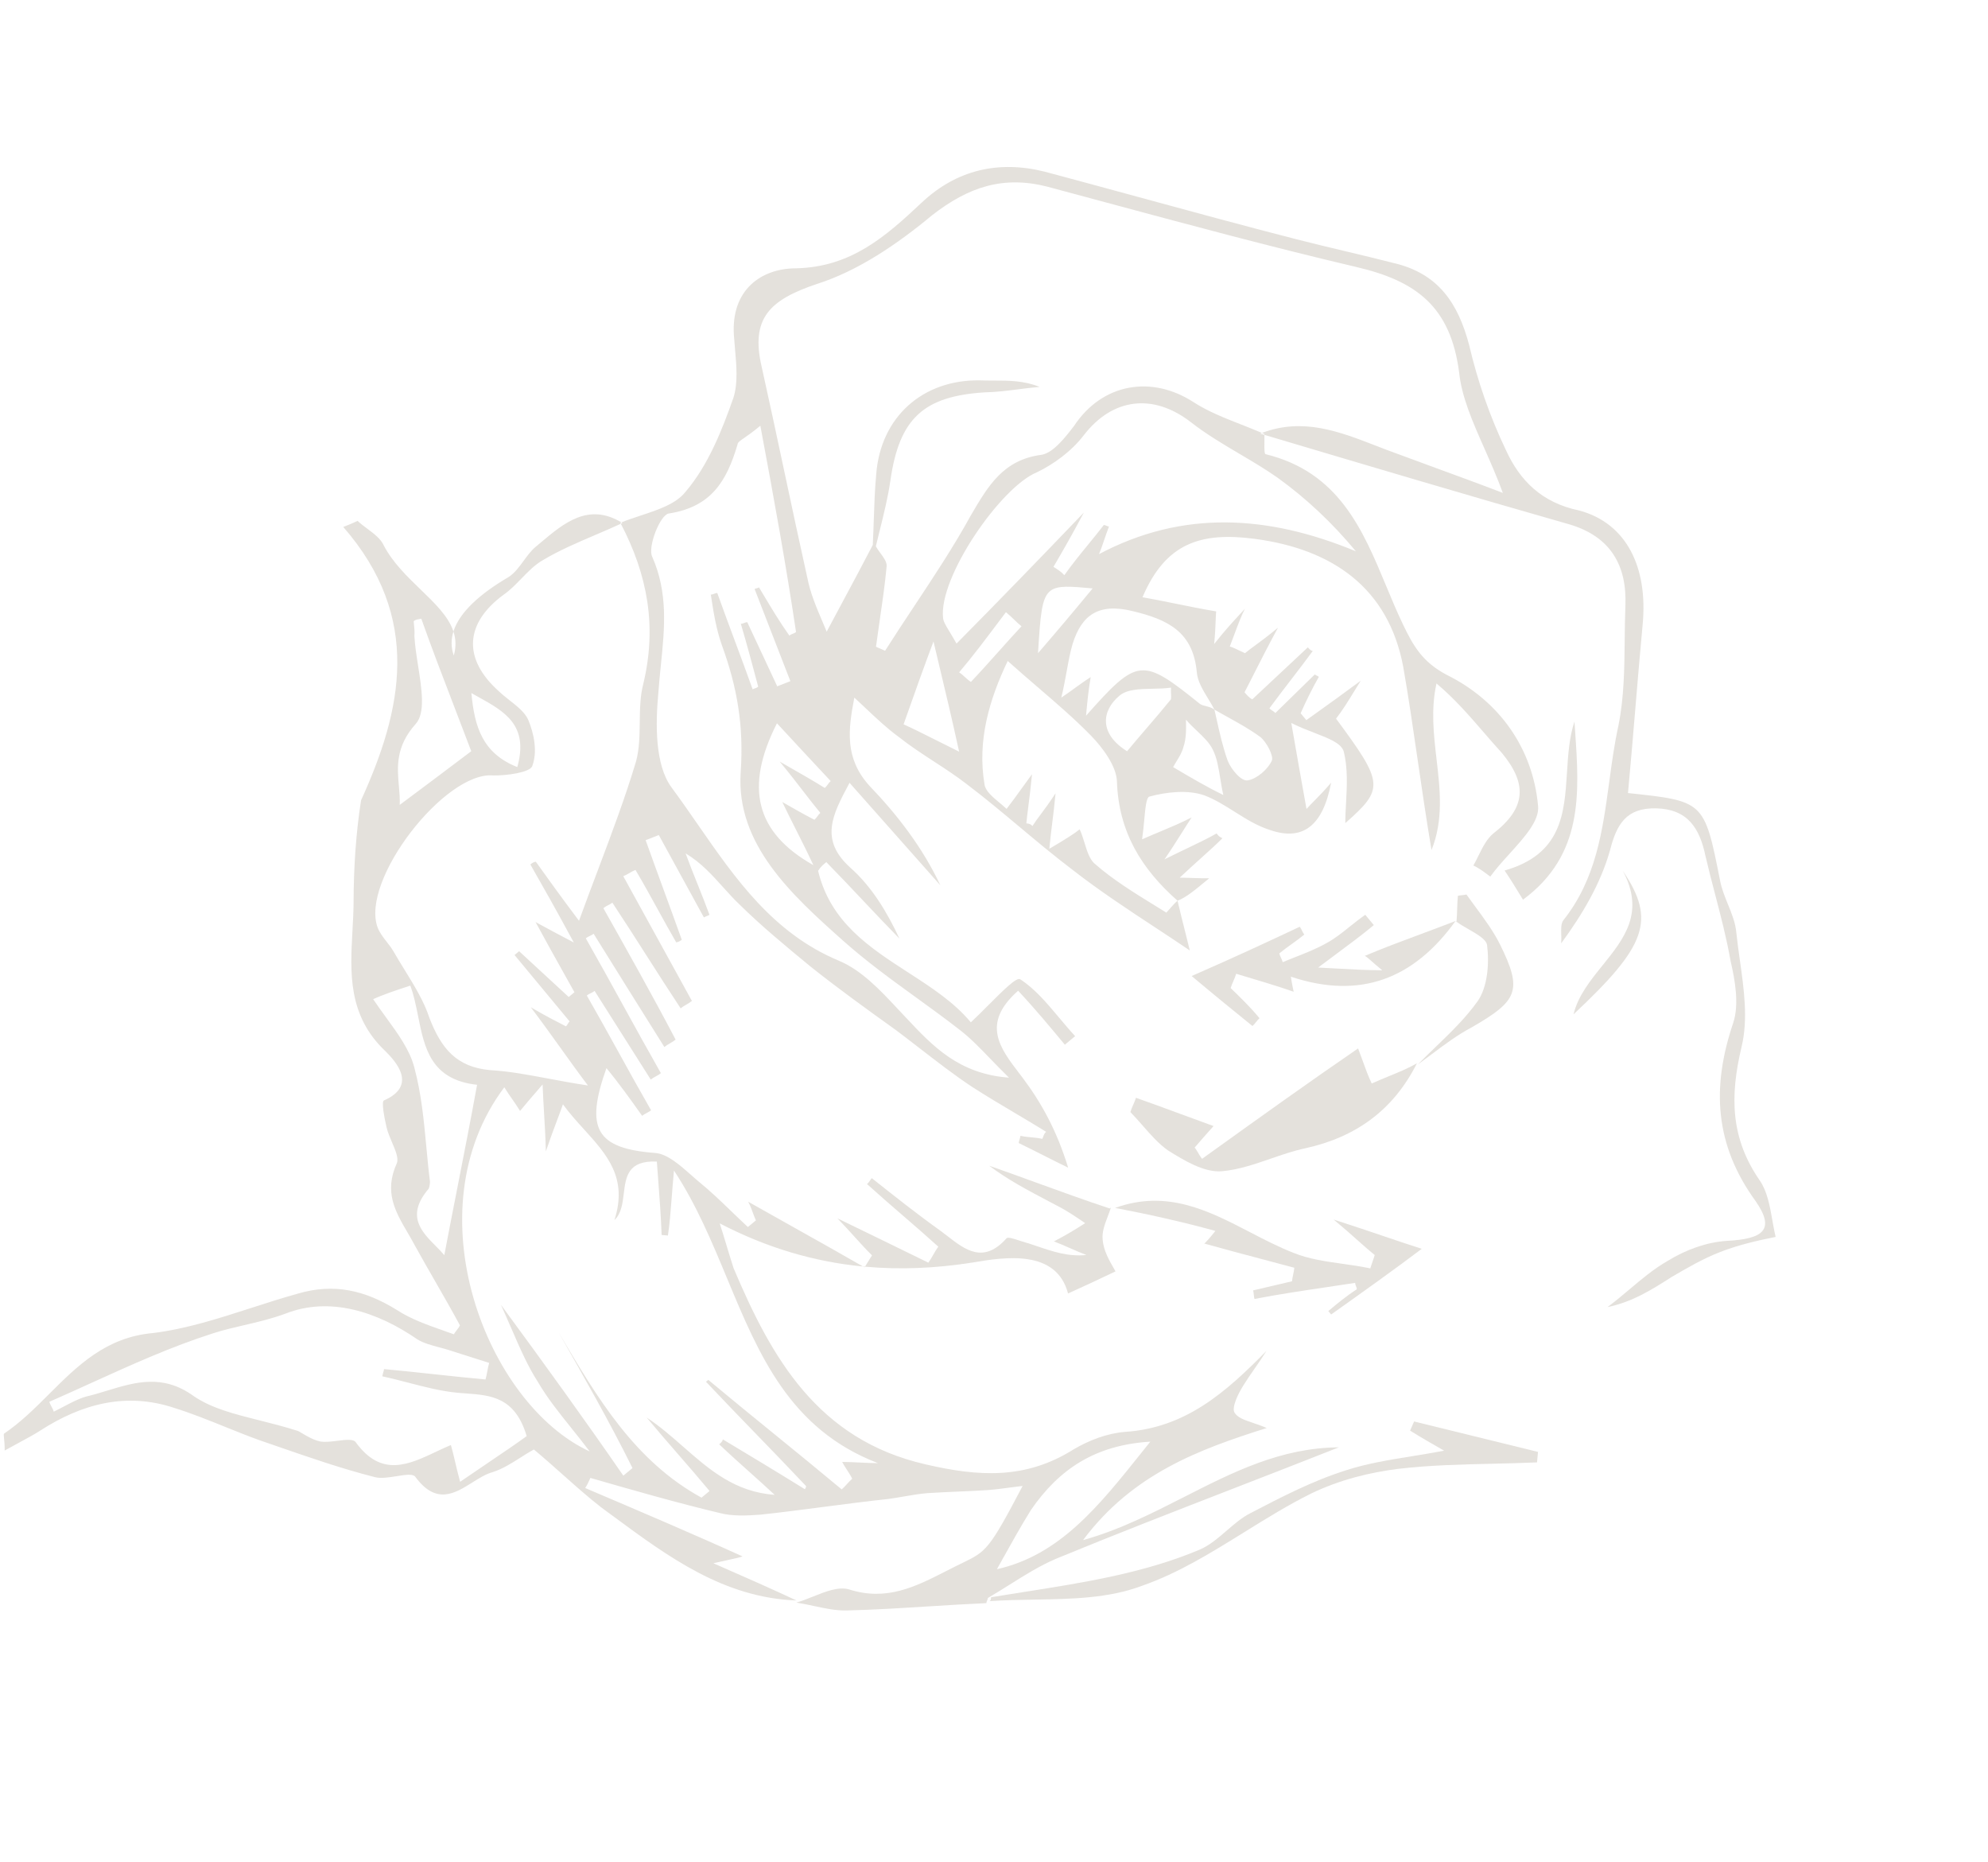 <svg width="236" height="221" viewBox="0 0 236 221" fill="none" xmlns="http://www.w3.org/2000/svg">
<path fill-rule="evenodd" clip-rule="evenodd" d="M139.79 106.902C140.104 108.254 140.457 109.653 140.75 110.811L140.752 110.818L140.77 110.889L140.776 110.914C140.971 111.689 141.138 112.35 141.244 112.807C139.938 111.915 138.551 111.003 137.123 110.064C133.913 107.954 130.498 105.709 127.343 103.248C125.177 101.606 123.112 99.879 121.048 98.152C118.984 96.426 116.92 94.699 114.754 93.057C113.526 92.105 112.23 91.262 110.919 90.408L110.918 90.408L110.917 90.407C109.484 89.474 108.032 88.528 106.63 87.417C105.292 86.435 104.111 85.323 102.759 84.05L102.758 84.049L102.757 84.048C102.563 83.866 102.366 83.68 102.164 83.491L101.937 83.278L101.714 83.07L101.583 82.949L101.419 82.797C100.686 86.62 100.249 89.967 103.202 93.25C106.516 96.692 109.536 100.608 111.627 105.067L111.589 105.023C108.085 101.075 104.58 97.127 100.852 92.909L100.78 93.042C98.837 96.689 97.263 99.642 100.917 102.953C103.466 105.195 105.312 108.251 106.774 111.396C105.287 109.88 103.861 108.37 102.436 106.86L102.42 106.842C100.999 105.336 99.577 103.829 98.093 102.317C97.685 102.656 97.414 102.882 97.118 103.357C98.587 109.454 103.236 112.459 107.808 115.415C110.55 117.187 113.264 118.942 115.249 121.335C115.925 120.708 116.651 119.979 117.357 119.272L117.358 119.271L117.361 119.268L117.362 119.267C119.094 117.532 120.7 115.922 121.117 116.228C122.855 117.354 124.293 119.067 125.741 120.794C126.362 121.534 126.984 122.276 127.633 122.975L126.41 123.992C124.607 121.819 122.917 119.781 120.865 117.585C116.46 121.465 118.687 124.374 121.024 127.426C121.151 127.591 121.278 127.757 121.405 127.924C123.635 130.889 125.458 134.194 126.804 138.584C125.846 138.12 124.86 137.622 123.873 137.125L123.869 137.122C122.881 136.624 121.893 136.125 120.933 135.66C120.945 135.536 120.991 135.383 121.036 135.231L121.037 135.228C121.082 135.076 121.127 134.925 121.139 134.801C121.568 134.903 122.003 134.943 122.438 134.983C122.654 135.003 122.869 135.023 123.083 135.05C123.303 135.078 123.521 135.114 123.738 135.165C123.748 135.141 123.758 135.117 123.768 135.094C123.785 135.053 123.8 135.013 123.815 134.975L123.844 134.897C123.927 134.672 123.993 134.494 124.192 134.329C122.985 133.579 121.754 132.849 120.51 132.113L120.508 132.111C118.822 131.112 117.113 130.099 115.411 129.004C113.294 127.598 111.253 126.02 109.19 124.425C108.262 123.708 107.331 122.987 106.386 122.277C102.978 119.831 99.571 117.385 96.186 114.69C93.276 112.289 90.366 109.889 87.84 107.398C87.144 106.744 86.496 106.025 85.839 105.295C84.539 103.851 83.205 102.368 81.39 101.284C81.839 102.517 82.322 103.722 82.805 104.927C83.288 106.133 83.771 107.338 84.22 108.571C84.192 108.594 84.154 108.616 84.11 108.638C84.066 108.659 84.016 108.68 83.964 108.701L83.892 108.729C83.822 108.757 83.751 108.784 83.69 108.813C83.639 108.837 83.595 108.861 83.564 108.887C82.653 107.235 81.769 105.617 80.886 103.998C80.003 102.38 79.119 100.762 78.208 99.109L76.647 99.719C77.338 101.652 78.057 103.619 78.776 105.586L78.791 105.626C79.515 107.606 80.239 109.586 80.935 111.532C80.799 111.645 80.663 111.757 80.279 111.848C79.54 110.578 78.829 109.285 78.11 107.978L78.109 107.975C77.251 106.416 76.382 104.835 75.44 103.247C75.18 103.348 74.948 103.484 74.715 103.619C74.483 103.755 74.251 103.89 73.991 103.992C75.332 106.44 76.701 108.922 78.07 111.403L78.081 111.422C79.442 113.891 80.804 116.359 82.138 118.794C81.934 118.964 81.702 119.099 81.47 119.235C81.238 119.37 81.006 119.506 80.802 119.675C79.428 117.604 78.088 115.505 76.749 113.406L76.742 113.396C75.404 111.3 74.067 109.203 72.695 107.135C72.573 107.237 72.428 107.311 72.268 107.393C72.073 107.493 71.855 107.604 71.631 107.79L71.635 107.798L71.637 107.801C74.538 112.958 77.439 118.115 80.205 123.385C80.001 123.554 79.769 123.69 79.537 123.826C79.305 123.961 79.073 124.097 78.869 124.266C76.032 119.739 73.195 115.212 70.47 110.821C70.425 110.859 70.376 110.893 70.325 110.924C70.293 110.944 70.259 110.964 70.225 110.982C70.156 111.019 70.085 111.054 70.014 111.088L70.01 111.09L70.006 111.092C69.842 111.171 69.678 111.25 69.542 111.363C71.05 114.011 72.524 116.687 73.998 119.364C75.472 122.04 76.947 124.717 78.455 127.365C78.251 127.534 78.053 127.642 77.855 127.749C77.657 127.856 77.459 127.964 77.255 128.133C76.163 126.401 75.042 124.636 73.922 122.87C72.802 121.105 71.681 119.339 70.589 117.608C70.453 117.721 70.289 117.8 70.125 117.879C69.961 117.958 69.797 118.037 69.661 118.15C70.955 120.402 72.216 122.682 73.476 124.963C74.736 127.243 75.997 129.523 77.291 131.775C77.254 131.806 77.212 131.836 77.167 131.866C77.047 131.947 76.903 132.025 76.759 132.103C76.561 132.21 76.363 132.317 76.227 132.43C74.898 130.551 73.456 128.537 71.991 126.771C69.441 133.94 70.724 136.316 77.821 136.843C79.243 136.974 80.723 138.283 82.041 139.449L82.055 139.462C82.182 139.574 82.308 139.686 82.432 139.794C82.591 139.933 82.746 140.068 82.899 140.196C84.297 141.327 85.574 142.559 86.851 143.791L86.852 143.792L86.853 143.794C87.493 144.41 88.132 145.027 88.786 145.63L89.737 144.839C89.604 144.561 89.494 144.262 89.38 143.95C89.226 143.526 89.062 143.078 88.816 142.622C90.647 143.658 92.462 144.675 94.252 145.678L94.258 145.681C97.059 147.251 99.801 148.787 102.453 150.314C96.662 149.756 91.035 148.103 85.441 145.198C85.733 146.102 85.996 146.973 86.259 147.843C86.523 148.715 86.787 149.587 87.078 150.493C91.596 161.197 97.088 170.862 109.853 173.792C116.111 175.245 121.716 175.635 127.445 172.02C129.301 170.936 131.383 170.124 133.531 169.944C140.721 169.476 145.501 165.272 150.351 160.323C149.908 161.035 149.438 161.713 148.967 162.391C148.496 163.069 148.025 163.747 147.583 164.46C146.992 165.409 146.22 166.97 146.535 167.626C146.896 168.247 147.684 168.514 148.708 168.861C149.213 169.032 149.776 169.222 150.373 169.485C142.365 172.011 134.445 174.922 128.571 182.789C132.862 181.59 136.732 179.621 140.553 177.677C146.358 174.722 152.05 171.825 158.935 171.777C154.713 173.447 150.563 175.057 146.462 176.647L146.444 176.654L146.438 176.657C139.297 179.427 132.308 182.138 125.355 185.004C123.396 185.85 121.646 186.949 119.848 188.079C119.009 188.606 118.16 189.139 117.274 189.657C117.262 189.781 117.222 189.871 117.182 189.962C117.166 189.998 117.151 190.035 117.136 190.073C117.126 190.101 117.117 190.129 117.109 190.16C117.101 190.193 117.095 190.228 117.091 190.267C114.805 190.368 112.514 190.511 110.233 190.653C106.987 190.856 103.76 191.058 100.587 191.135C99.263 191.178 97.97 190.898 96.642 190.611C95.951 190.462 95.25 190.311 94.531 190.202C95.171 190.026 95.844 189.757 96.522 189.486C98.026 188.884 99.558 188.271 100.819 188.646C105.257 190.058 108.703 188.304 112.275 186.485C112.517 186.363 112.758 186.239 113.001 186.117L113.224 186.005C113.356 185.939 113.488 185.873 113.621 185.807C113.841 185.699 114.047 185.598 114.241 185.504L114.256 185.496C117.069 184.127 117.41 183.961 121.398 176.358C120.912 176.41 120.405 176.478 119.88 176.549L119.876 176.55C119.035 176.663 118.146 176.784 117.215 176.852C116.017 176.93 114.852 176.98 113.688 177.03L113.68 177.03C112.518 177.08 111.356 177.13 110.161 177.208C109.234 177.276 108.298 177.438 107.334 177.604L107.33 177.605C106.719 177.71 106.097 177.818 105.457 177.905C102.926 178.174 100.39 178.505 97.853 178.836L97.842 178.838C95.306 179.169 92.769 179.5 90.239 179.769C88.724 179.881 86.96 179.97 85.492 179.584C80.341 178.357 75.213 176.882 70.085 175.407C69.926 175.769 69.767 176.131 69.472 176.606C75.862 179.326 82.253 182.046 88.147 184.721C87.832 184.844 87.337 184.95 86.57 185.114C86.068 185.221 85.448 185.354 84.686 185.533C88.66 187.278 91.551 188.547 94.554 189.953C85.908 189.628 79.329 184.773 72.754 179.921L72.143 179.471C71.913 179.301 71.682 179.131 71.451 178.961L71.388 178.915C69.891 177.755 68.448 176.473 66.908 175.104L66.905 175.101L66.9 175.097C65.795 174.115 64.64 173.088 63.379 172.03C62.84 172.322 62.312 172.659 61.778 172.999L61.777 172.999C60.741 173.658 59.684 174.331 58.49 174.718C57.7 174.926 56.903 175.426 56.089 175.937C53.987 177.257 51.773 178.647 49.288 175.253C48.991 174.895 48.091 175.039 47.09 175.199C46.192 175.342 45.213 175.499 44.518 175.316C40.602 174.323 36.719 172.977 32.908 171.656C32.19 171.408 31.474 171.16 30.762 170.915C29.442 170.44 28.107 169.902 26.761 169.36C24.767 168.556 22.748 167.742 20.712 167.106C14.997 165.2 9.726 166.598 4.79 169.783C4.044 170.261 3.255 170.686 2.35 171.173C1.8 171.469 1.208 171.788 0.557 172.155C0.559 171.465 0.509 170.99 0.476 170.673C0.443 170.356 0.426 170.198 0.494 170.141C2.457 168.816 4.146 167.131 5.836 165.446C9.215 162.076 12.594 158.705 18.157 158.213C22.099 157.727 25.939 156.487 29.802 155.241C31.657 154.642 33.516 154.042 35.394 153.523C39.647 152.282 43.329 153.123 47.121 155.479C48.771 156.558 50.712 157.241 52.629 157.915L52.632 157.916C53.048 158.063 53.463 158.208 53.873 158.358C54.003 158.15 54.128 157.989 54.241 157.845C54.385 157.659 54.51 157.499 54.599 157.295C53.664 155.563 52.689 153.865 51.699 152.141L51.696 152.136C50.876 150.708 50.046 149.263 49.22 147.767C48.951 147.255 48.659 146.756 48.369 146.261C46.938 143.814 45.551 141.44 47.119 138.037C47.329 137.439 46.951 136.551 46.545 135.598C46.29 135 46.024 134.376 45.886 133.783C45.618 132.629 45.283 130.841 45.555 130.616C49.606 128.855 46.991 125.979 45.728 124.734C41.286 120.516 41.566 115.465 41.842 110.463L41.842 110.461L41.842 110.453C41.903 109.363 41.963 108.275 41.973 107.198C41.983 103.058 42.242 98.941 42.862 94.983C47.749 84.264 50.15 73.317 40.75 62.541C41.27 62.337 41.791 62.134 42.447 61.818C42.793 62.143 43.196 62.445 43.6 62.747C44.407 63.351 45.215 63.955 45.559 64.739C46.628 66.776 48.332 68.422 49.936 69.971C51.644 71.621 53.238 73.161 53.829 74.946C53.536 75.88 53.528 76.834 53.869 77.8C54.169 76.761 54.12 75.824 53.829 74.946C54.561 72.62 57.068 70.42 60.38 68.485C61.108 68.005 61.636 67.282 62.163 66.559C62.603 65.956 63.042 65.353 63.598 64.891C63.791 64.731 63.983 64.569 64.177 64.407C66.956 62.069 69.84 59.643 73.769 61.998L73.695 62.029L73.642 62.05L73.701 62.161C72.718 62.615 71.713 63.045 70.71 63.474L70.695 63.48C68.548 64.398 66.4 65.316 64.454 66.476C63.512 67.007 62.691 67.85 61.878 68.687L61.877 68.688C61.204 69.379 60.537 70.065 59.809 70.566C55.234 73.91 54.84 78.14 59.238 82.058C59.622 82.428 60.063 82.775 60.504 83.122C61.387 83.817 62.269 84.511 62.689 85.386C63.408 87.084 63.832 89.256 63.172 90.952C62.854 91.675 60.186 92.058 58.558 92.034C52.84 91.508 42.726 104.507 44.837 110.096C45.079 110.72 45.508 111.27 45.929 111.811C46.211 112.173 46.49 112.531 46.706 112.903C47.133 113.653 47.591 114.395 48.048 115.136C49.204 117.012 50.355 118.878 50.982 120.825C52.397 124.468 54.2 126.642 58.178 127.007C60.425 127.136 62.644 127.552 65.071 128.008C66.55 128.285 68.107 128.578 69.793 128.828C68.656 127.323 67.605 125.857 66.543 124.375C65.416 122.803 64.276 121.213 63.011 119.546C64.794 120.588 65.991 121.2 67.187 121.812L67.188 121.812C67.256 121.756 67.33 121.637 67.403 121.518C67.477 121.4 67.551 121.281 67.619 121.225L61.083 113.346L61.626 112.894L67.513 118.329L68.193 117.764C67.793 117.044 67.384 116.314 66.964 115.563L66.941 115.522C65.901 113.663 64.791 111.68 63.579 109.435C65.25 110.341 66.085 110.794 68.117 111.859C65.979 107.898 64.471 105.25 62.963 102.602C63.099 102.489 63.371 102.263 63.619 102.286C65.061 104.301 66.503 106.315 68.734 109.281C69.475 107.251 70.208 105.306 70.92 103.417L70.922 103.412L70.924 103.408C72.637 98.863 74.229 94.641 75.517 90.329C75.905 88.86 75.925 87.294 75.946 85.728L75.946 85.726C75.967 84.16 75.988 82.593 76.376 81.123C78.01 74.289 76.852 68.191 73.701 62.161L73.891 62.073C73.85 62.047 73.81 62.023 73.769 61.998C74.5 61.704 75.278 61.447 76.054 61.19C78.161 60.493 80.257 59.801 81.383 58.369C84.058 55.227 85.696 51.111 87.062 47.222C87.62 45.486 87.43 43.368 87.251 41.371C87.204 40.844 87.157 40.325 87.125 39.824C86.754 34.395 90.377 31.841 94.514 31.845C101.048 31.693 105.148 28.054 109.408 24.054C113.532 20.167 118.531 18.995 124.043 20.38C127.755 21.371 131.448 22.378 135.13 23.381L135.143 23.384C141.408 25.092 147.642 26.791 153.886 28.392C155.784 28.88 157.715 29.34 159.647 29.8C161.579 30.26 163.51 30.72 165.408 31.208C170.808 32.457 173.105 36.056 174.404 40.944C175.388 45.175 176.869 49.452 178.759 53.39C180.422 57.056 183.061 59.683 187.489 60.592C193.114 62.112 195.633 67.363 195.006 74.081C194.693 77.439 194.414 80.768 194.134 84.097L194.134 84.113C193.854 87.44 193.575 90.768 193.262 94.123C197.7 94.592 199.964 94.832 201.34 96.065C202.774 97.35 203.243 99.713 204.2 104.539C204.39 105.512 204.761 106.425 205.129 107.331C205.583 108.448 206.032 109.552 206.129 110.739C206.24 111.802 206.392 112.883 206.546 113.972C207.034 117.425 207.532 120.955 206.751 124.223C205.312 130.239 205.481 135.148 208.905 140.106C209.789 141.373 210.099 143.119 210.408 144.865L210.469 145.209L210.518 145.479C210.561 145.714 210.605 145.949 210.652 146.181C210.695 146.391 210.739 146.598 210.787 146.804C208.616 147.231 206.309 147.772 204.227 148.585C202.145 149.397 200.289 150.481 198.432 151.566C196.032 153.102 193.768 154.525 190.828 155.133C191.737 154.464 192.598 153.737 193.459 153.011C194.894 151.799 196.33 150.588 197.985 149.642C200.113 148.332 202.579 147.43 204.976 147.273C209.385 147.051 210.744 145.921 208.424 142.571C203.535 135.848 203.167 129.038 205.763 121.372C206.47 119.178 205.979 116.372 205.442 114.064C204.976 111.396 204.301 108.81 203.618 106.197L203.617 106.194L203.615 106.187L203.614 106.182C203.221 104.678 202.826 103.163 202.466 101.619C201.774 98.293 200.355 96.03 196.603 95.936C193.099 95.865 191.919 97.764 191.12 100.953C190.003 104.866 187.914 108.438 185.328 111.965C185.348 111.749 185.351 111.526 185.348 111.302C185.348 111.242 185.346 111.181 185.345 111.121C185.343 111.052 185.341 110.982 185.339 110.913C185.319 110.244 185.301 109.614 185.584 109.228C189.474 104.339 190.253 98.579 191.036 92.795L191.037 92.791C191.34 90.552 191.644 88.31 192.128 86.114C192.799 82.769 192.835 79.367 192.871 75.964C192.885 74.603 192.9 73.242 192.955 71.885C193.147 67.134 191.212 63.694 186.332 62.242C174.167 58.773 162.134 55.193 150.103 51.612C150.102 51.577 150.101 51.542 150.099 51.509C150.038 51.482 149.976 51.455 149.915 51.428L149.808 51.383C154.659 49.535 159.009 51.221 163.332 52.898C164.156 53.217 164.979 53.536 165.804 53.831C167.362 54.414 168.904 54.977 170.484 55.554L170.485 55.554L170.486 55.554C172.959 56.458 175.527 57.395 178.407 58.502C177.719 56.626 176.946 54.876 176.208 53.206C174.802 50.022 173.524 47.132 173.22 44.223C172.2 36.349 168.093 33.337 160.976 31.679C150.809 29.289 140.675 26.557 130.61 23.844C128.529 23.283 126.452 22.723 124.378 22.167C119.114 20.805 114.974 22.181 110.648 25.548C106.57 28.938 101.883 32.146 96.974 33.703C91.408 35.575 89.074 37.745 90.416 43.515C91.344 47.678 92.238 51.869 93.132 56.061C94.026 60.252 94.92 64.444 95.848 68.608C96.198 70.399 96.901 72.052 97.654 73.82C97.814 74.196 97.976 74.578 98.138 74.967C98.42 74.438 98.699 73.916 98.974 73.4L99.943 71.591L99.962 71.555L99.964 71.552C101.249 69.155 102.462 66.89 103.611 64.678C103.661 63.684 103.694 62.702 103.727 61.731C103.789 59.897 103.849 58.098 104.016 56.309C104.531 49.454 109.583 45.025 116.342 45.144C116.894 45.166 117.442 45.166 117.988 45.167C119.786 45.169 121.561 45.172 123.415 45.92C122.592 45.988 121.766 46.093 120.933 46.199C119.591 46.37 118.23 46.543 116.835 46.57C109.645 47.038 106.768 49.66 105.71 56.966C105.426 58.971 104.914 61.029 104.412 63.048C104.263 63.649 104.114 64.246 103.973 64.837C104.115 65.101 104.313 65.37 104.511 65.639C104.906 66.178 105.302 66.716 105.255 67.214C105.051 69.408 104.731 71.592 104.418 73.737C104.269 74.754 104.122 75.763 103.989 76.759L105.072 77.235C106.2 75.456 107.367 73.695 108.535 71.933C110.869 68.412 113.204 64.89 115.217 61.228L115.242 61.184C117.32 57.63 119.117 54.555 123.667 53.974C125.042 53.731 126.443 51.921 127.437 50.636L127.495 50.561C130.854 45.474 136.711 44.507 141.676 47.723C143.377 48.825 145.345 49.598 147.344 50.384L147.348 50.386L147.357 50.389C148.174 50.71 148.996 51.034 149.808 51.383L149.742 51.408C149.695 51.426 149.648 51.444 149.602 51.463L150.103 51.612C150.112 51.874 150.107 52.179 150.103 52.479L150.103 52.48C150.093 53.199 150.083 53.892 150.251 53.907C158.932 56.032 161.773 62.859 164.568 69.573C165.207 71.108 165.843 72.636 166.546 74.101C167.805 76.726 168.886 78.582 171.753 80.1C177.984 83.183 181.972 88.819 182.588 95.652C182.769 97.388 180.987 99.356 179.197 101.332C178.375 102.24 177.551 103.15 176.916 104.039C176.82 103.97 176.722 103.896 176.621 103.821C176.101 103.432 175.512 102.991 174.907 102.726C175.121 102.351 175.317 101.954 175.512 101.557C176.002 100.565 176.491 99.573 177.267 98.927C181.186 95.899 181.328 93.026 178.286 89.359C177.569 88.574 176.874 87.77 176.176 86.964C174.44 84.955 172.686 82.927 170.53 81.117C169.848 84.173 170.196 87.17 170.54 90.14C170.958 93.743 171.372 97.306 169.938 100.889C169.314 97.194 168.795 93.625 168.286 90.133C167.743 86.397 167.212 82.748 166.578 79.123C164.816 69.801 158.226 65.18 148.938 63.95C142.497 63.107 138.357 64.484 135.629 70.883C136.996 71.125 138.282 71.386 139.586 71.65C141.104 71.958 142.647 72.272 144.373 72.565C144.368 72.62 144.363 72.676 144.359 72.735C144.353 72.819 144.348 72.907 144.343 73C144.337 73.118 144.331 73.245 144.325 73.38L144.316 73.608C144.289 74.294 144.253 75.199 144.137 76.433C145.373 74.863 146.41 73.743 147.204 72.885C147.416 72.657 147.611 72.447 147.787 72.251C147.35 73.106 146.958 74.156 146.53 75.303C146.358 75.765 146.18 76.242 145.99 76.729C146.384 76.846 146.721 77.011 147.105 77.198C147.316 77.3 147.541 77.41 147.797 77.522C148.183 77.201 148.565 76.921 149.019 76.589L149.02 76.588C149.685 76.101 150.504 75.501 151.715 74.495C150.543 76.653 149.674 78.37 148.917 79.862L148.911 79.875L148.874 79.948L148.802 80.09C148.562 80.564 148.333 81.015 148.108 81.452C148.047 81.57 147.986 81.688 147.926 81.804L147.853 81.944L147.74 82.16C147.966 82.432 148.304 82.839 148.665 82.998L155.258 76.828C155.371 76.964 155.597 77.235 155.845 77.258C154.984 78.433 154.128 79.546 153.272 80.66L153.271 80.661C152.415 81.774 151.559 82.887 150.697 84.063C150.81 84.199 150.928 84.272 151.047 84.346L151.077 84.365L151.123 84.394C151.157 84.416 151.191 84.439 151.225 84.466C151.283 84.51 151.34 84.562 151.396 84.629C152.155 83.883 152.949 83.109 153.742 82.335C154.535 81.561 155.328 80.787 156.087 80.041C156.143 80.109 156.234 80.149 156.324 80.188C156.414 80.228 156.505 80.268 156.561 80.335C155.812 81.647 155.039 83.207 154.403 84.654L155.079 85.469C155.415 85.228 155.748 84.99 156.08 84.752L156.084 84.749C157.743 83.561 159.403 82.373 161.533 80.793C161.284 81.193 161.055 81.568 160.838 81.921C160.026 83.244 159.393 84.275 158.606 85.292C164.284 92.966 164.35 93.599 159.706 97.69C159.701 96.953 159.745 96.156 159.79 95.326L159.791 95.323L159.791 95.321C159.901 93.323 160.022 91.135 159.501 89.138C159.173 88.191 157.756 87.642 156.035 86.976C155.165 86.639 154.217 86.271 153.292 85.807C154.028 90.016 154.518 92.821 155.098 96.011C155.417 95.659 155.713 95.359 156.035 95.032C156.559 94.501 157.151 93.901 158.022 92.892C157.037 98.072 154.614 99.857 150.729 98.496C149.239 98.025 147.891 97.177 146.554 96.336C145.377 95.596 144.21 94.861 142.963 94.394C141.02 93.714 138.488 93.983 136.429 94.547C136.082 94.682 135.974 95.844 135.838 97.3L135.838 97.306L135.837 97.311L135.837 97.313C135.769 98.037 135.695 98.834 135.58 99.614C136.409 99.248 137.123 98.949 137.792 98.669L137.801 98.666L137.803 98.665L137.804 98.665C139.029 98.152 140.105 97.703 141.464 97.017C141.051 97.64 140.682 98.225 140.293 98.843L140.291 98.846C139.72 99.753 139.105 100.728 138.242 101.991C139.286 101.47 140.179 101.043 140.977 100.661L140.98 100.659L140.987 100.656C142.296 100.029 143.354 99.523 144.421 98.92C144.646 99.192 144.759 99.328 145.12 99.486C144.358 100.247 143.52 101 142.575 101.849C141.808 102.54 140.97 103.293 140.045 104.165C140.325 104.169 140.579 104.174 140.813 104.18C141.023 104.186 141.218 104.192 141.401 104.198L141.703 104.208L141.705 104.208L141.716 104.208L141.718 104.208L141.719 104.208L141.722 104.208C142.367 104.23 142.893 104.248 143.549 104.236L143.548 104.236C141.782 105.705 140.831 106.495 139.79 106.902ZM139.79 106.902C135.504 103.12 132.779 98.729 132.591 92.688C132.505 90.924 130.95 88.773 129.462 87.256C127.516 85.273 125.444 83.492 123.241 81.599C122.074 80.596 120.869 79.561 119.628 78.447C117.446 83.015 115.987 87.9 116.879 93.127C116.995 93.884 117.81 94.566 118.648 95.267L118.654 95.272L118.656 95.274C118.798 95.393 118.941 95.512 119.08 95.632C119.222 95.754 119.361 95.877 119.494 96.002C120.13 95.181 120.655 94.451 121.288 93.573C121.648 93.074 122.042 92.527 122.511 91.888C122.364 93.46 122.211 94.659 122.08 95.678L122.08 95.683C121.983 96.436 121.9 97.09 121.841 97.724C122.089 97.746 122.338 97.769 122.563 98.041C122.826 97.619 123.137 97.201 123.517 96.691C123.993 96.053 124.577 95.27 125.308 94.152C125.177 95.553 125.048 96.593 124.921 97.607L124.921 97.608C124.8 98.576 124.682 99.52 124.569 100.735C126.425 99.65 127.625 98.882 128.169 98.43C128.4 98.913 128.573 99.475 128.746 100.034C129.042 100.996 129.337 101.951 129.922 102.481C132.109 104.405 134.697 105.996 137.184 107.525L137.207 107.54C137.61 107.788 138.011 108.034 138.407 108.28C138.396 108.405 138.572 108.201 138.835 107.896C139.099 107.591 139.45 107.184 139.79 106.902ZM144.163 84.215C143.947 83.794 143.689 83.368 143.429 82.939C142.795 81.895 142.149 80.832 142.072 79.757C141.632 75.074 138.764 73.555 134.472 72.534C130.428 71.534 128.412 72.981 127.341 76.396C127.042 77.397 126.851 78.445 126.639 79.612L126.638 79.616C126.462 80.582 126.271 81.629 125.992 82.796C126.667 82.341 127.204 81.951 127.703 81.589L127.705 81.588L127.709 81.585C128.296 81.159 128.832 80.771 129.479 80.356C129.204 81.962 129.088 83.207 128.925 84.948C135.091 77.986 135.588 78.032 142.47 83.558C142.679 83.688 142.918 83.747 143.171 83.81C143.493 83.89 143.835 83.975 144.163 84.215ZM144.163 84.215L144.212 84.427C144.237 84.534 144.262 84.642 144.286 84.751C144.333 84.958 144.38 85.166 144.427 85.377C144.788 86.986 145.172 88.694 145.731 90.257C146.135 91.298 147.375 92.792 148.144 92.612C149.162 92.454 150.521 91.325 150.998 90.239C151.181 89.629 150.325 88.044 149.626 87.478C148.385 86.568 147.065 85.837 145.769 85.12C145.227 84.82 144.689 84.523 144.163 84.215ZM66.307 158.12L66.388 158.257C70.908 165.906 75.337 173.402 83.281 177.749L84.233 176.958C82.993 175.464 81.747 174.032 80.502 172.6C79.256 171.168 78.011 169.736 76.772 168.242C78.34 169.278 79.735 170.501 81.117 171.712C84.208 174.421 87.23 177.069 91.963 177.418C91.009 176.523 90.003 175.623 88.981 174.709C87.781 173.635 86.559 172.543 85.376 171.417C85.512 171.304 85.784 171.078 85.807 170.829C89.013 172.755 92.218 174.681 95.536 176.742C95.672 176.629 95.695 176.38 95.695 176.38C93.756 174.32 91.755 172.254 89.754 170.188C87.752 168.122 85.751 166.056 83.812 163.995L84.084 163.769C86.701 165.955 89.353 168.113 92.004 170.27C94.654 172.427 97.305 174.584 99.921 176.769C100.125 176.599 100.335 176.368 100.545 176.136C100.754 175.904 100.964 175.673 101.168 175.503C101.066 175.29 100.949 175.089 100.824 174.888C100.746 174.762 100.664 174.636 100.58 174.506L100.579 174.504L100.575 174.499C100.459 174.32 100.339 174.136 100.219 173.937C100.138 173.802 100.056 173.661 99.975 173.511C100.664 173.512 101.381 173.546 102.098 173.581L102.101 173.581C102.818 173.616 103.535 173.65 104.224 173.651C93.766 169.64 90.097 160.822 86.317 151.733C84.497 147.358 82.65 142.92 80.008 138.926C79.889 140.212 79.803 141.312 79.727 142.295C79.596 143.976 79.492 145.313 79.289 146.64L78.543 146.571C78.461 144.326 78.297 142.149 78.126 139.871C78.097 139.493 78.069 139.112 78.04 138.728C78.019 138.441 77.998 138.152 77.977 137.861C74.531 137.702 74.292 139.665 74.049 141.658C73.905 142.842 73.76 144.036 72.941 144.802C74.552 139.797 72.039 137.025 69.326 134.033C68.472 133.091 67.597 132.127 66.826 131.065L66.779 131.197L66.747 131.287C66.704 131.411 66.661 131.531 66.618 131.649C66.578 131.761 66.538 131.871 66.498 131.979L66.409 132.22C66.284 132.56 66.161 132.885 66.037 133.214L66.036 133.217C65.678 134.17 65.305 135.16 64.8 136.65C64.754 134.904 64.673 133.541 64.591 132.178C64.525 131.088 64.46 129.997 64.413 128.71C63.008 130.337 62.305 131.151 61.738 131.852C61.411 131.32 61.107 130.884 60.803 130.448C60.499 130.013 60.195 129.577 59.868 129.045C48.846 143.717 57.741 166.619 70.002 172.263C69.271 171.29 68.534 170.371 67.817 169.477L67.813 169.471L67.812 169.47C66.346 167.64 64.962 165.914 63.874 164.045C62.668 162.186 61.755 160.083 60.697 157.647L60.696 157.646L60.696 157.645C60.312 156.761 59.909 155.833 59.466 154.857C64.805 162.123 69.469 168.575 73.996 175.139L75.084 174.235C72.34 168.713 69.323 163.417 66.307 158.12ZM90.263 50.528C89.363 51.276 88.737 51.707 88.314 51.998C87.78 52.366 87.571 52.51 87.545 52.787C86.269 57.062 84.475 60.159 79.387 60.947C78.369 61.104 76.891 64.858 77.408 66.035C79.326 70.352 78.901 74.536 78.454 78.93C78.346 79.994 78.237 81.071 78.159 82.165C77.811 85.898 77.731 90.784 79.736 93.478C80.798 94.913 81.822 96.389 82.846 97.866C87.296 104.286 91.764 110.729 99.511 113.991C102.245 115.107 104.493 117.515 106.52 119.684L106.618 119.789C106.825 120.006 107.032 120.225 107.238 120.444C107.366 120.579 107.493 120.715 107.62 120.85C110.692 124.126 113.824 127.466 119.777 127.9C118.944 127.087 118.211 126.328 117.531 125.625C116.24 124.289 115.14 123.151 113.913 122.216C112.221 120.896 110.488 119.641 108.752 118.384L108.75 118.383C105.813 116.256 102.869 114.124 100.105 111.662C93.969 106.204 87.383 100.204 87.924 91.721C88.322 86.111 87.497 81.518 85.701 76.584C85.005 74.638 84.693 72.602 84.382 70.566C84.506 70.577 84.636 70.526 84.766 70.475C84.897 70.425 85.026 70.374 85.151 70.385C85.842 72.319 86.54 74.191 87.237 76.063L87.25 76.097L87.251 76.101C87.953 77.984 88.654 79.868 89.35 81.813C89.406 81.766 89.482 81.743 89.57 81.716C89.696 81.677 89.847 81.63 90.006 81.497L90.004 81.487C89.355 79.046 88.706 76.606 87.945 74.03C88.029 74.038 88.116 74.017 88.204 73.987C88.246 73.972 88.288 73.956 88.329 73.94L88.373 73.923L88.401 73.912L88.43 73.902L88.449 73.895L88.474 73.887L88.491 73.881L88.522 73.872C88.587 73.854 88.651 73.844 88.714 73.85C89.283 75.084 89.879 76.352 90.475 77.619L90.491 77.652L90.506 77.684C91.102 78.952 91.699 80.22 92.267 81.454L93.828 80.845L89.583 69.914C89.651 69.858 89.747 69.835 89.843 69.813C89.939 69.79 90.035 69.767 90.103 69.711C90.245 69.948 90.385 70.182 90.524 70.415C91.557 72.144 92.535 73.782 93.706 75.438C93.842 75.325 93.972 75.274 94.102 75.223C94.232 75.172 94.362 75.122 94.498 75.009C93.342 67.248 91.937 59.465 90.263 50.528ZM35.376 169.833C35.472 169.876 35.627 169.968 35.822 170.085C36.359 170.406 37.206 170.913 38.018 171.08C38.578 171.183 39.328 171.09 40.045 171.001C41.064 170.874 42.017 170.755 42.267 171.22C45.3 175.347 48.495 173.842 51.795 172.287L51.797 172.286C52.37 172.016 52.946 171.745 53.525 171.501C53.715 172.146 53.849 172.723 54.006 173.396C54.162 174.069 54.341 174.839 54.621 175.868C55.853 175.02 56.986 174.255 58.035 173.545L58.039 173.543C59.726 172.402 61.198 171.407 62.524 170.446C61.152 165.803 58.25 165.593 55.327 165.38C55.105 165.364 54.883 165.348 54.661 165.33C54.559 165.322 54.456 165.313 54.354 165.303C52.4 165.124 50.477 164.624 48.519 164.116C47.487 163.848 46.445 163.577 45.384 163.35C45.395 163.225 45.441 163.073 45.487 162.92L45.487 162.918C45.533 162.766 45.578 162.614 45.59 162.49C47.578 162.673 49.595 162.89 51.612 163.107C53.629 163.323 55.646 163.54 57.635 163.723C57.727 163.417 57.79 163.078 57.853 162.739C57.916 162.399 57.979 162.06 58.07 161.755C57.279 161.494 56.426 161.228 55.573 160.961C54.721 160.694 53.868 160.428 53.078 160.167C52.993 160.142 52.907 160.117 52.821 160.093C52.749 160.072 52.677 160.052 52.604 160.032C52.452 159.991 52.299 159.95 52.146 159.909C51.206 159.658 50.265 159.407 49.554 158.965C44.725 155.635 39.123 153.865 33.918 155.897C32.238 156.519 30.579 156.905 28.966 157.28C27.713 157.572 26.487 157.857 25.3 158.242C20.313 159.832 15.548 161.996 10.805 164.151C9.157 164.899 7.512 165.647 5.861 166.368C5.906 166.56 6.013 166.758 6.119 166.956L6.12 166.957C6.227 167.155 6.334 167.353 6.378 167.545C6.787 167.348 7.185 167.138 7.578 166.931C8.447 166.472 9.293 166.025 10.181 165.761C11.03 165.562 11.869 165.307 12.705 165.052C16.034 164.038 19.314 163.039 22.976 165.682C25.109 167.14 27.712 167.796 30.701 168.548C32.169 168.917 33.731 169.31 35.376 169.833ZM131.038 62.305C131.162 62.317 131.253 62.356 131.343 62.396C131.367 62.407 131.392 62.417 131.417 62.427C131.449 62.44 131.482 62.452 131.517 62.462C131.557 62.474 131.6 62.482 131.648 62.487C131.43 63.069 131.237 63.63 131.063 64.137L131.063 64.138L131.06 64.145C130.836 64.796 130.643 65.36 130.465 65.766C140.356 60.526 150.46 61.078 160.961 65.431C158.143 62.035 155.031 59.114 151.623 56.668C150.198 55.669 148.692 54.779 147.177 53.884C145.19 52.711 143.188 51.528 141.331 50.076C136.887 46.656 132.07 47.217 128.646 51.67C127.217 53.547 125.065 55.106 123.096 56.054C118.797 57.792 111.401 68.531 111.954 73.35C111.999 73.778 112.27 74.227 112.74 75.003C112.966 75.376 113.238 75.825 113.552 76.383C118.673 71.207 123.251 66.483 128.668 60.833C127.146 63.704 126.102 65.49 125.058 67.277C125.532 67.571 126.006 67.866 126.344 68.273C127.3 66.926 128.288 65.718 129.235 64.561L129.239 64.556C129.864 63.792 130.47 63.051 131.038 62.305ZM52.744 148.969C53.248 146.302 53.775 143.617 54.31 140.895L54.312 140.881L54.314 140.875L54.315 140.869L54.316 140.864L54.316 140.86L54.317 140.857C55.09 136.917 55.879 132.9 56.636 128.748C51.145 128.149 50.391 124.386 49.637 120.623C49.386 119.369 49.135 118.114 48.708 116.977C46.898 117.564 45.473 118.06 44.296 118.579C44.794 119.328 45.322 120.052 45.841 120.765C47.27 122.728 48.64 124.608 49.182 126.682C50.024 129.82 50.318 132.967 50.614 136.134C50.743 137.512 50.872 138.894 51.047 140.28C51.024 140.529 50.977 141.027 50.841 141.14C48.175 144.3 50.038 146.179 51.723 147.88C52.088 148.248 52.444 148.607 52.744 148.969ZM50.014 73.43C49.911 73.454 49.817 73.471 49.731 73.485C49.494 73.526 49.308 73.558 49.109 73.724C49.175 74.357 49.241 74.99 49.195 75.488C49.248 76.568 49.44 77.789 49.633 79.018C50.071 81.806 50.514 84.631 49.35 85.917C46.939 88.61 47.154 91.051 47.354 93.314C47.421 94.072 47.486 94.809 47.45 95.53L47.456 95.526L47.46 95.522L47.475 95.511L47.483 95.506C50.167 93.503 52.853 91.499 55.943 89.158C55.303 87.458 54.637 85.728 53.964 83.978C52.63 80.51 51.267 76.965 50.014 73.43ZM136.557 171.101C130 171.502 125.721 174.371 122.386 179.21C121.183 181.145 120.055 183.171 119.028 185.017L119.023 185.025C118.792 185.441 118.565 185.847 118.345 186.242C125.801 184.57 130.435 178.765 135.555 172.354L135.621 172.271C135.931 171.883 136.243 171.492 136.557 171.101ZM97.911 93.517C98.047 93.404 98.155 93.257 98.263 93.11C98.371 92.963 98.478 92.816 98.614 92.703C96.562 90.507 94.511 88.311 92.234 85.843C88.395 93.395 89.647 98.78 96.555 102.678C95.908 101.272 95.217 99.902 94.511 98.504L94.509 98.5L94.505 98.491C93.963 97.416 93.412 96.325 92.866 95.186C94.175 95.934 95.485 96.682 96.681 97.294C96.817 97.181 96.925 97.034 97.033 96.887C97.14 96.74 97.248 96.593 97.384 96.48C96.721 95.68 96.109 94.885 95.438 94.016C94.628 92.964 93.733 91.802 92.561 90.39L92.564 90.391C95.181 91.886 96.49 92.633 97.911 93.517ZM110.817 76.132C109.816 78.8 108.632 82.08 107.266 85.969C108.23 86.393 109.454 87.007 111.087 87.827L111.091 87.829C111.906 88.237 112.822 88.698 113.859 89.21C113 85.272 112.205 81.952 111.56 79.259L111.556 79.244L111.549 79.213L111.548 79.211L111.539 79.174C111.27 78.049 111.027 77.035 110.817 76.132ZM133.798 89.16C134.612 88.178 135.395 87.267 136.162 86.374L136.163 86.373C137.127 85.252 138.066 84.159 139.012 82.989C139.036 82.74 139.025 82.52 139.014 82.299C139.003 82.079 138.992 81.858 139.016 81.609C138.337 81.714 137.584 81.729 136.83 81.743C135.323 81.772 133.816 81.801 132.91 82.554C130.735 84.362 130.48 87.099 133.798 89.16ZM144.858 92.382L144.858 92.378C144.654 91.12 144.46 89.92 143.971 88.966C143.579 88.148 142.835 87.444 142.085 86.734C141.631 86.304 141.175 85.872 140.792 85.411C140.812 86.543 140.832 87.674 140.49 88.646C140.346 89.248 140.025 89.772 139.689 90.32L139.686 90.325C139.544 90.558 139.399 90.794 139.264 91.043C141.521 92.38 143.304 93.422 145.223 94.351C145.071 93.697 144.964 93.032 144.858 92.382ZM55.96 82.258C56.334 86.308 57.299 89.408 61.409 91.041C62.805 86.048 59.895 84.438 56.709 82.676C56.461 82.538 56.21 82.4 55.96 82.258ZM129.709 69.837C127.038 69.592 125.563 69.456 124.701 70.12C123.639 70.938 123.511 72.971 123.225 77.511L123.224 77.515L123.224 77.517L123.224 77.519L123.224 77.52L123.224 77.522L123.224 77.523C125.333 75.082 127.305 72.753 129.709 69.837ZM121.265 74.331C120.916 74.048 120.628 73.771 120.341 73.494C120.053 73.216 119.766 72.939 119.416 72.656C119.116 73.053 118.82 73.447 118.526 73.838C116.994 75.877 115.515 77.846 113.86 79.799C114.097 79.947 114.328 80.156 114.559 80.366C114.79 80.575 115.022 80.784 115.259 80.932C116.384 79.748 117.477 78.525 118.551 77.323L118.555 77.319C119.469 76.295 120.369 75.287 121.265 74.331Z" fill="#B4AE9E" fill-opacity="0.36"/>
<path d="M102.682 150.335L102.631 150.416L102.453 150.314L102.588 150.326L102.682 150.335Z" fill="#B4AE9E" fill-opacity="0.36"/>
<path d="M102.682 150.335L103.517 148.992C102.842 148.327 102.174 147.591 101.454 146.797L101.453 146.796C100.826 146.104 100.158 145.369 99.413 144.599C103.25 146.457 106.727 148.157 110.203 149.856L110.206 149.857C110.421 149.564 110.609 149.236 110.796 148.908C110.983 148.58 111.17 148.252 111.386 147.958C109.999 146.701 108.578 145.473 107.156 144.244C105.735 143.016 104.314 141.787 102.927 140.531C103.086 140.398 103.207 140.219 103.307 140.071C103.377 139.966 103.438 139.877 103.494 139.83C106.179 141.959 108.864 144.088 111.684 146.103C111.951 146.299 112.218 146.506 112.487 146.714C114.583 148.338 116.771 150.033 119.504 146.948C119.685 146.797 120.388 147.029 121.091 147.261L121.28 147.323C121.49 147.392 121.696 147.458 121.884 147.51C121.922 147.52 121.959 147.53 121.995 147.54C122.024 147.547 122.052 147.554 122.08 147.561C122.431 147.673 122.781 147.793 123.133 147.912C124.975 148.538 126.844 149.173 128.971 148.947C128.305 148.697 127.672 148.42 127.04 148.142C126.408 147.864 125.775 147.587 125.109 147.337C126.558 146.592 127.622 145.937 128.822 145.169C127.761 144.444 126.701 143.719 125.504 143.107C125.194 142.943 124.885 142.78 124.577 142.618C122.044 141.284 119.616 140.005 117.423 138.349C119.302 139.007 121.161 139.683 123.008 140.354C125.935 141.417 128.834 142.47 131.742 143.429L131.878 143.316C131.773 143.668 131.637 144.027 131.498 144.39L131.497 144.392C131.155 145.29 130.803 146.214 130.897 147.116C130.989 148.389 131.702 149.63 132.182 150.465L132.291 150.655C132.34 150.741 132.385 150.821 132.425 150.895C130.456 151.844 128.623 152.679 126.789 153.515C125.401 148.242 119.295 149.187 115.473 149.84C111.092 150.53 106.844 150.715 102.682 150.335Z" fill="#B4AE9E" fill-opacity="0.36"/>
<path d="M168.203 126.202C165.432 131.719 160.993 134.95 154.976 136.279C153.584 136.572 152.219 137.043 150.851 137.515C148.954 138.169 147.053 138.825 145.068 139.008C142.92 139.187 140.55 137.714 138.654 136.536C137.556 135.766 136.599 134.674 135.643 133.582C135.164 133.036 134.686 132.491 134.19 131.985C134.281 131.68 134.4 131.408 134.519 131.137L134.575 131.01L134.599 130.956C134.622 130.902 134.645 130.849 134.667 130.794C134.689 130.741 134.71 130.688 134.731 130.634C134.744 130.599 134.758 130.563 134.771 130.526C134.799 130.449 134.825 130.37 134.849 130.289C136.532 130.878 138.253 131.513 140.037 132.172L140.043 132.174C141.346 132.655 142.683 133.148 144.064 133.645C143.231 134.566 142.532 135.375 141.834 136.183L141.829 136.189L141.82 136.199C141.873 136.264 141.923 136.331 141.971 136.4C142.041 136.501 142.106 136.607 142.17 136.714C142.197 136.761 142.225 136.809 142.253 136.856L142.256 136.861L142.259 136.867C142.394 137.099 142.529 137.331 142.698 137.535L143.905 136.669L143.921 136.658L143.925 136.655L143.952 136.636C149.599 132.583 155.362 128.448 161.222 124.431C161.428 124.961 161.608 125.46 161.781 125.938L161.789 125.962L161.792 125.969C162.123 126.889 162.428 127.737 162.84 128.595C163.502 128.293 164.162 128.023 164.815 127.756L164.82 127.754C165.973 127.284 167.106 126.821 168.203 126.202Z" fill="#B4AE9E" fill-opacity="0.36"/>
<path d="M121.603 188.935C120.282 189.143 118.966 189.349 117.658 189.566C117.638 189.778 117.619 189.99 117.46 190.034L117.363 190.041C117.4 190.045 117.432 190.042 117.46 190.034C119.202 189.909 120.985 189.88 122.775 189.85C127.185 189.777 131.634 189.703 135.588 188.202C139.872 186.711 143.79 184.278 147.72 181.84C150.327 180.221 152.94 178.6 155.666 177.249C158.948 175.668 162.545 174.744 166.095 174.317C169.775 173.893 173.423 173.809 177.11 173.724L177.114 173.724C178.886 173.683 180.666 173.642 182.464 173.563L182.58 172.319L167.872 168.708L167.395 169.794C168.817 170.677 170.126 171.425 171.435 172.173C170.182 172.415 168.92 172.619 167.666 172.822L167.664 172.822C164.956 173.259 162.283 173.691 159.81 174.493C155.806 175.756 152.116 177.675 148.427 179.595C147.445 180.09 146.546 180.866 145.641 181.646C144.606 182.539 143.563 183.439 142.38 183.933C135.788 186.708 128.638 187.831 121.603 188.935Z" fill="#B4AE9E" fill-opacity="0.36"/>
<path d="M172.788 109.307C167.889 116.134 161.508 118.685 153.241 115.917C153.396 116.936 153.575 117.705 153.575 117.705C151.633 117.024 149.193 116.298 146.753 115.572C146.662 115.878 146.543 116.149 146.424 116.42C146.304 116.692 146.185 116.963 146.094 117.268L146.095 117.269C147.245 118.379 148.395 119.488 149.521 120.846C149.386 120.958 149.244 121.133 149.103 121.307L149.102 121.309C148.96 121.484 148.818 121.66 148.682 121.772L148.675 121.767C146.579 120.07 144.483 118.372 141.463 115.839C146.691 113.559 150.493 111.775 154.295 109.991C154.34 110.046 154.38 110.105 154.417 110.167L154.44 110.207C154.448 110.222 154.456 110.238 154.465 110.253L154.473 110.269C154.505 110.33 154.535 110.393 154.565 110.455C154.644 110.619 154.723 110.784 154.835 110.919C154.361 111.314 153.858 111.675 153.355 112.035L153.352 112.038C152.848 112.399 152.344 112.761 151.868 113.156C151.913 113.349 151.992 113.513 152.071 113.677C152.149 113.841 152.228 114.005 152.273 114.197C152.782 113.98 153.302 113.776 153.827 113.569L153.829 113.568C155.05 113.087 156.297 112.596 157.5 111.917C158.454 111.401 159.334 110.696 160.233 109.976C160.829 109.498 161.434 109.014 162.075 108.573L163.089 109.796C161.696 110.954 160.316 111.978 158.566 113.277L158.565 113.278C157.924 113.753 157.234 114.266 156.476 114.834C157.326 114.872 158.109 114.916 158.882 114.96C160.494 115.052 162.061 115.141 164.093 115.158C163.502 114.679 163.08 114.306 162.771 114.033C162.35 113.659 162.139 113.473 161.995 113.459C164.108 112.56 166.361 111.722 168.639 110.875C170.022 110.361 171.413 109.844 172.788 109.307Z" fill="#B4AE9E" fill-opacity="0.36"/>
<path d="M148.409 146.251C143.494 143.703 138.538 141.135 132.375 143.362C136.194 144.089 140.125 144.953 144.282 146.088C143.658 146.893 143.158 147.416 142.971 147.612L142.969 147.615C142.917 147.668 142.89 147.697 142.892 147.699C142.894 147.701 142.932 147.669 143.012 147.602C145.211 148.222 147.631 148.863 150.051 149.504L150.052 149.504C151.261 149.824 152.471 150.144 153.653 150.462C153.63 150.71 153.573 150.986 153.516 151.262L153.515 151.266C153.458 151.542 153.401 151.819 153.377 152.068L148.763 153.15C148.788 153.256 148.804 153.352 148.816 153.443C148.826 153.517 148.834 153.588 148.841 153.659C148.858 153.817 148.874 153.976 148.919 154.168C151.79 153.612 154.649 153.188 157.557 152.756L157.562 152.756L157.648 152.743C158.718 152.584 159.795 152.424 160.882 152.256C160.875 152.333 160.892 152.413 160.918 152.493C160.933 152.542 160.952 152.591 160.971 152.64C161.022 152.77 161.073 152.901 161.061 153.025C159.861 153.793 158.774 154.697 157.686 155.601L158.024 156.008C161.784 153.342 165.679 150.563 168.781 148.213C167.45 147.793 166.01 147.305 164.396 146.759L164.394 146.758C162.614 146.155 160.621 145.48 158.323 144.743C159.474 145.697 160.367 146.492 161.156 147.194L161.16 147.198C161.887 147.844 162.526 148.413 163.196 148.955C163.014 149.566 162.854 149.927 162.672 150.538C161.579 150.304 160.463 150.147 159.354 149.99C157.344 149.708 155.356 149.428 153.566 148.697C151.82 148.019 150.117 147.137 148.409 146.251Z" fill="#B4AE9E" fill-opacity="0.36"/>
<path d="M180.797 106.78C180.666 106.567 180.54 106.359 180.413 106.151L180.411 106.146C179.907 105.319 179.404 104.491 178.613 103.317C185.404 101.383 185.71 96.558 186.022 91.663C186.153 89.595 186.285 87.515 186.908 85.634C186.931 85.986 186.955 86.338 186.98 86.689C187.495 94.153 187.999 101.45 180.797 106.78Z" fill="#B4AE9E" fill-opacity="0.36"/>
<path d="M170.432 124.255L170.426 124.261C169.709 124.952 168.997 125.638 168.316 126.337C168.847 125.952 169.371 125.559 169.893 125.168C171.486 123.973 173.059 122.794 174.747 121.909C180.18 118.77 180.793 117.571 178.049 112.049C177.263 110.485 176.19 109.033 175.145 107.619C174.784 107.13 174.426 106.646 174.085 106.163C173.892 106.209 173.734 106.225 173.576 106.242C173.417 106.259 173.259 106.276 173.067 106.321C173.021 106.816 173.002 107.345 172.984 107.874L172.984 107.875L172.984 107.882C172.966 108.396 172.949 108.911 172.905 109.395C172.866 109.366 172.826 109.336 172.788 109.307L172.901 109.443L172.905 109.395C173.328 109.706 173.842 110.002 174.349 110.294C175.406 110.902 176.432 111.493 176.534 112.161C176.822 114.446 176.567 117.183 175.41 118.833C173.976 120.839 172.191 122.56 170.432 124.255Z" fill="#B4AE9E" fill-opacity="0.36"/>
<path d="M192.651 103.352C196.615 109.238 195.455 112.268 186.799 120.382C187.323 118.193 188.791 116.374 190.247 114.569C192.792 111.414 195.3 108.306 192.651 103.352Z" fill="#B4AE9E" fill-opacity="0.36"/>
</svg>
